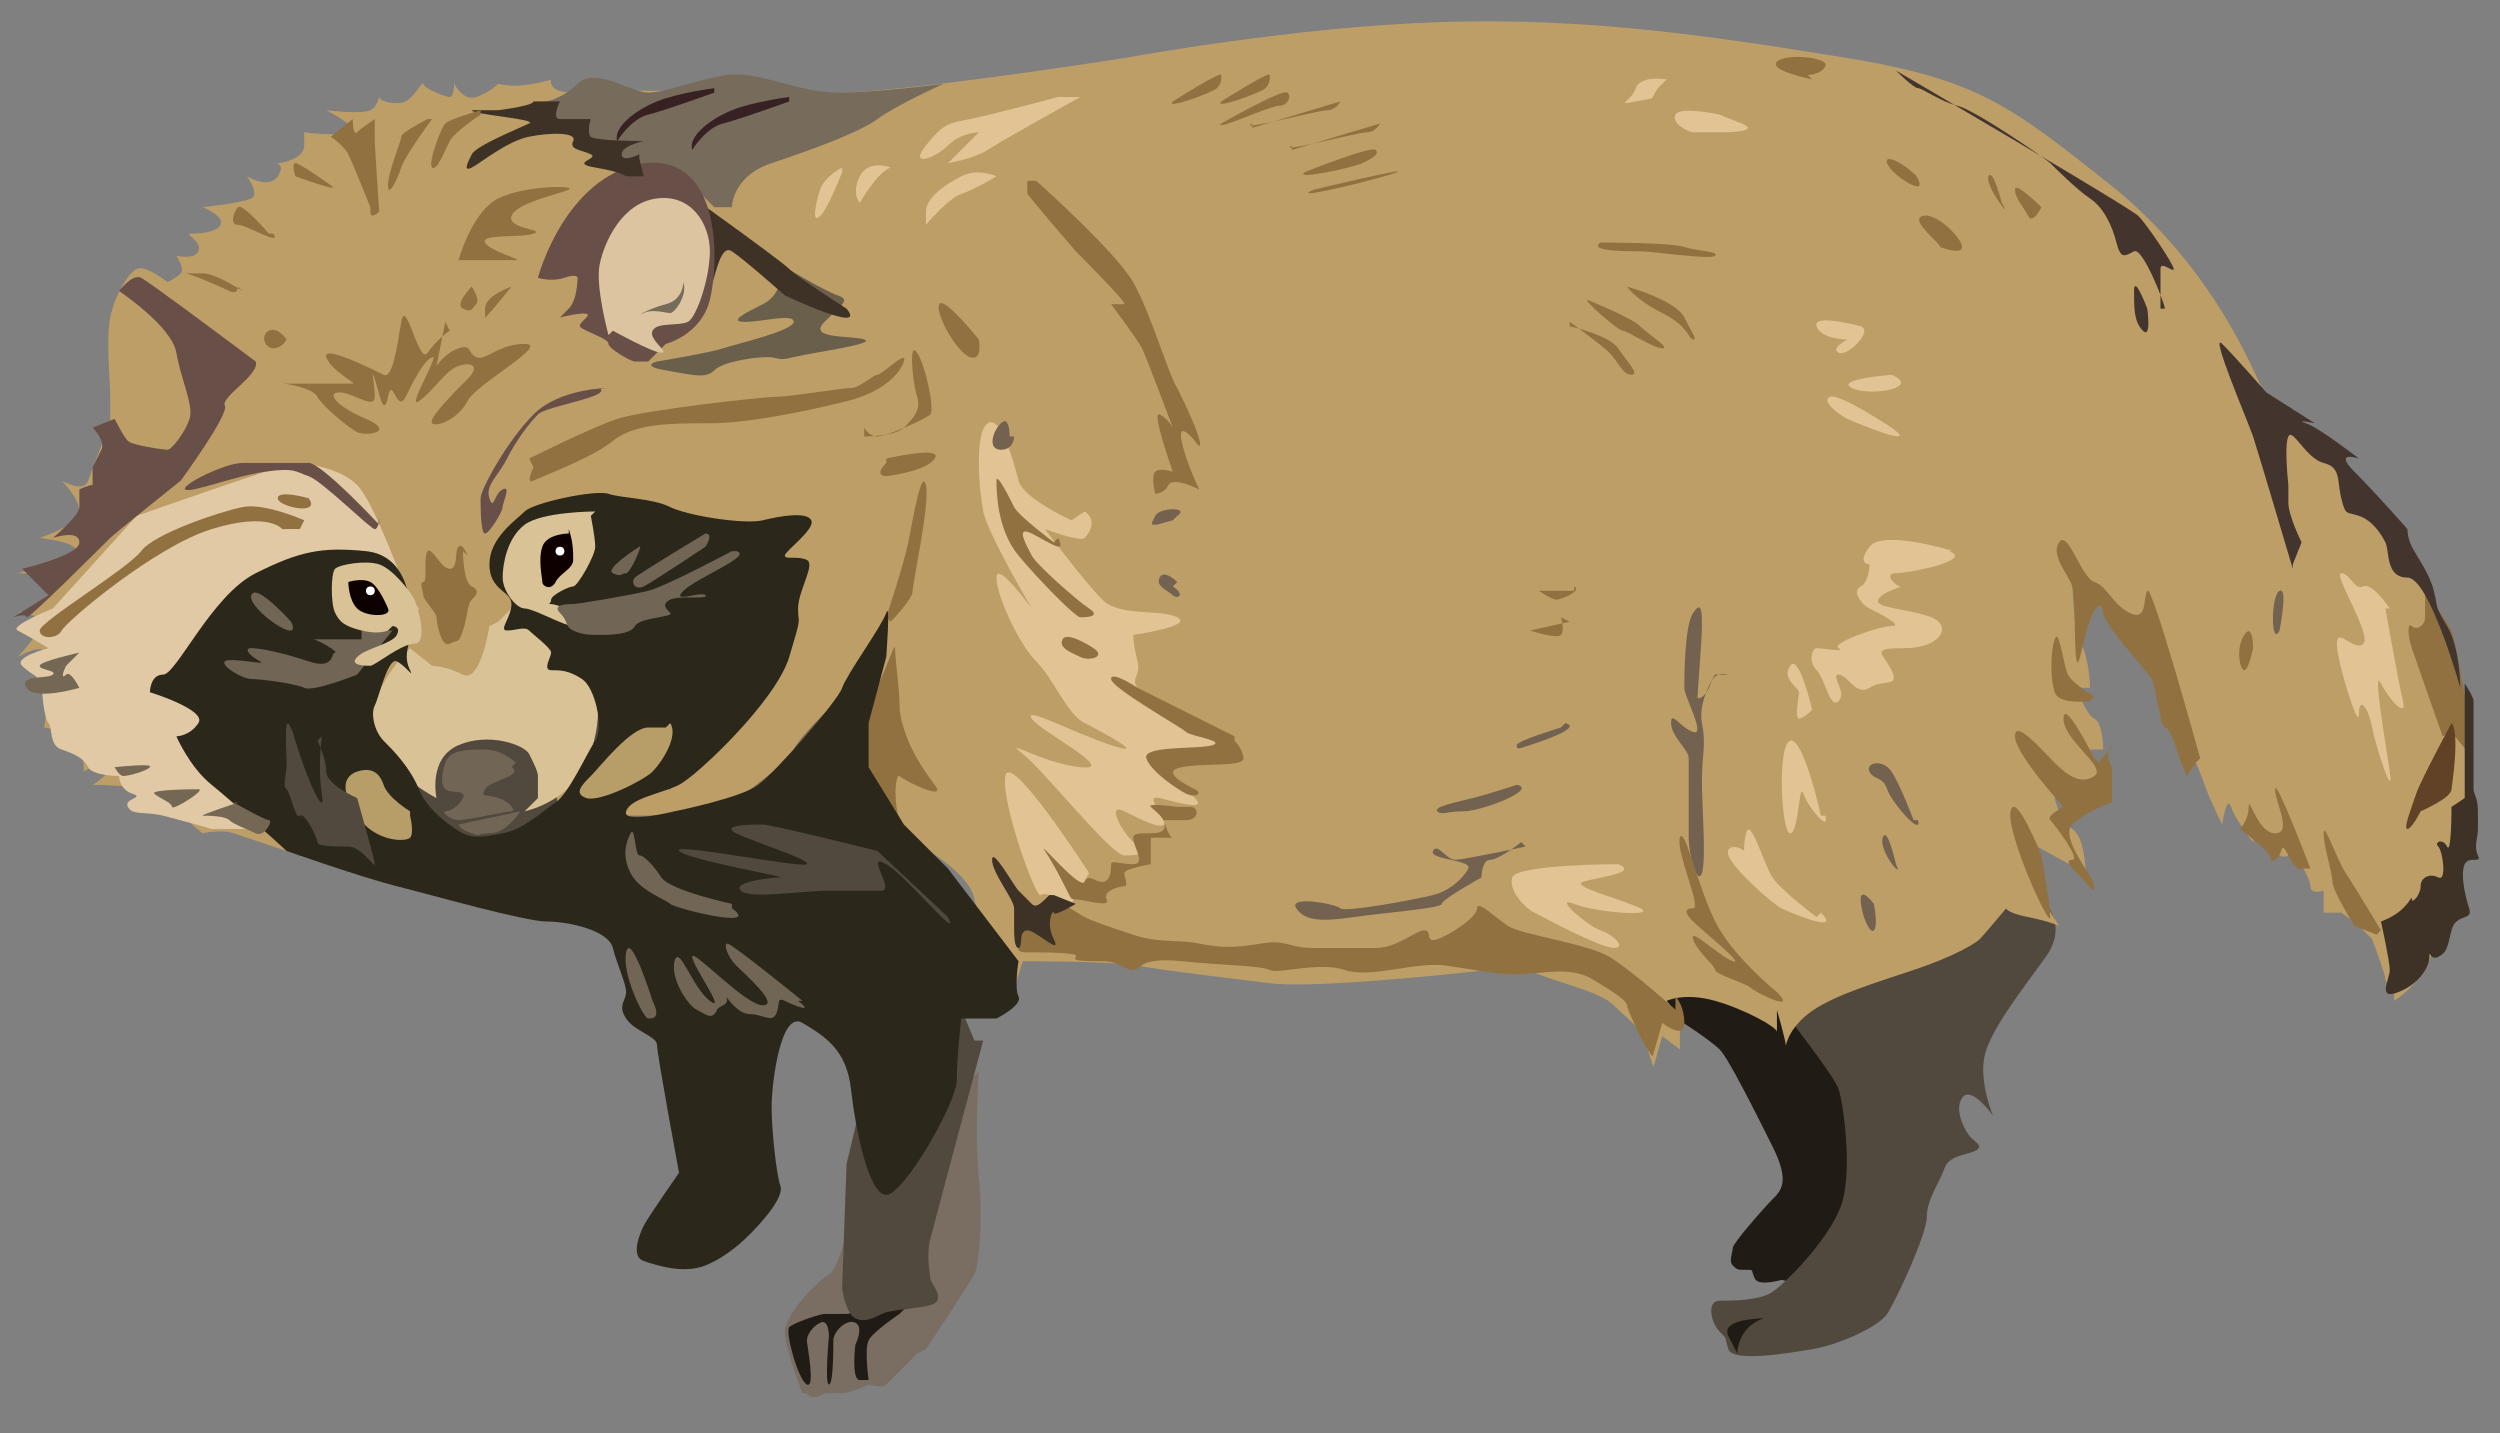 <?xml version="1.0" encoding="UTF-8"?>
<svg id="Livello_1" data-name="Livello 1" xmlns="http://www.w3.org/2000/svg" version="1.1" viewBox="0 0 56.7 32.5">
  <rect x="0" y="0" width="56.7" height="32.5" fill="#808080" stroke="none"/>
  <defs>
    <style>
      .cls-1 {
        fill: #736250;
      }

      .cls-1, .cls-2, .cls-3, .cls-4, .cls-5, .cls-6, .cls-7, .cls-8, .cls-9, .cls-10, .cls-11, .cls-12, .cls-13, .cls-14, .cls-15, .cls-16, .cls-17, .cls-18, .cls-19, .cls-20, .cls-21, .cls-22, .cls-23 {
        stroke-width: 0px;
      }

      .cls-2 {
        fill: #684f48;
      }

      .cls-3 {
        fill: #be9e67;
      }

      .cls-4 {
        fill: #746753;
      }

      .cls-5 {
        fill: #dbc49f;
      }

      .cls-6 {
        fill: #2c271b;
      }

      .cls-7 {
        fill: #614226;
      }

      .cls-8 {
        fill: #211b16;
      }

      .cls-9 {
        fill: #776b5b;
      }

      .cls-10 {
        fill: #b79d67;
      }

      .cls-11 {
        fill: #716655;
      }

      .cls-12 {
        fill: #51493e;
      }

      .cls-13 {
        fill: #e2c9a6;
      }

      .cls-14 {
        fill: #7a6e63;
      }

      .cls-15 {
        fill: #917140;
      }

      .cls-16 {
        fill: #0f0000;
      }

      .cls-17 {
        fill: #372122;
      }

      .cls-18 {
        fill: #e1c394;
      }

      .cls-19 {
        fill: #695f4a;
      }

      .cls-20 {
        fill: #43352e;
      }

      .cls-21 {
        fill: #d8c296;
      }

      .cls-22 {
        fill: #3e3227;
      }

      .cls-23 {
        fill: #fff;
      }
    </style>
  </defs>
  <g>
    <path class="cls-8" d="M40.5,29s-.6.2-.7,0,0-.2-.2-.2-.2,0-.3-.1,0-.3,0-.4.7-.9.9-1.1.4-.4,0-1.2-1-2-1.2-2.2-1.2-.9-1.6-1-1.1-.8-1.1-.8l4,.5,1.3.4,1.1,2.1-.6,3.8-1,.4-.8-.2Z"/>
    <path class="cls-12" d="M36.8,22.1l3.1.6,3-1.2,2.6-1.2.9.2s.5.5,0,1.2-1.3,1.7-1.4,2.3.2,1.3.2,1.3c0,0-.5-.7-.7-.4s.1.8.2.9.3.2.1.3-.6.1-.7.4-.4.7-.4,1.1-.7,1.9-.9,2.2-1.1.7-1.7.8-1.8.3-1.9,0,0-.2-.2-.4-.3-.7,0-.7.9,0,1.2-.2,1.4-1.3,1.6-2.1,0-2.2-.1-2.5-1.2-1.7-1.2-1.7l-3.9-.9Z"/>
    <path class="cls-8" d="M40,29.9s-1,0-.8.4l.2.4s0-.6.6-.8Z"/>
    <path class="cls-13" d="M21,8.6l-.6-.7s-.6.4-1.3.4-2.4,0-2.4,0l-.9.2s-1.6.1-2.2.1-1.2.3-1.6.6-1.3,1.5-1.3,1.8-.2,1.5-.1,1.5.1-.4.4-.3.8-.4.8-.4h3.1c0,0,2.5.5,2.5.5l-.5,2.9-.8,1.5s.5.5,1,.2,2.4-1.6,2.4-1.6l1.4-3.6s0-1.1,0-1.2.4,0,.1-.3-.2-.5-.2-.5v-.9Z"/>
    <path class="cls-4" d="M19.5,15.1s-.3-.4-.4-.2-.5.6-.6.7-.2-.1-.3,0-.2.5-.4.7-1,.1-.8.3-.4,0-.4,0l-2,1.3-1.1.8s1.8,0,1.8,0,2.2-.7,2.3-.8,1.1-1.2,1.2-1.3.9-1.5.9-1.5Z"/>
    <path class="cls-3" d="M55.3,14c0,0-.8-1.8-1.5-2.7s-2.2-2-2.4-2.3-1-2.7-3.4-4.7c-2.4-1.9-3.1-2.5-6.2-3-3.1-.5-5.8-.9-9.1-.8s-7.1.8-7.1.8c0,0-4.4.7-6.4.8s-2.8.1-3.6,0-2,0-2.6,0-.5-.3-.5-.3c0,0,.1,0-.4.1s-.8,0-.8,0-.2.2-.5.3-.5-.3-.5-.3c0,0,0,.3-.1.3s-.6-.2-.6-.3-.2.3-.4.4-.6,0-.6-.1,0,.2-.2.3-1,0-1,0c0,0,.8.4.5.5s-1,0-1,0c0,0,0,0,0,.3s-.5.4-.6.4.2,0,0,.3-.7,0-.7,0c0,0,.3.4.1.5s-1.1.2-1.1.2c0,0,.5.2.4.4s-.6.2-.7.2.3.2.2.4-.5.1-.5.1c0,0,.2.3.1.4s-.3.2-.3.2c0,0-.5-.4-.7-.3s-.5.6-.6,1.1,0,1.5,0,1.8,0,.6,0,.6c0,0-.4,1-.5,1.3s-.6,0-.6,0c0,0,.4.4.4.7s-.9.6-.9.6c0,0,.9.1.8.3s-1.3.5-1.3.5c0,0,1,0,.8.4s-.8.5-.8.5c0,0,.6,0,.5.3s-.5.7-.5.7c0,0,.7-.4.6,0s-.3.7-.3.7c0,0,.2,0,.3.2s0,.7,0,.7c0,0,.7.1.8.3s.1.7.1.7c0,0,.3-.2.5-.1s-.3.4-.3.4c0,0,1.2,0,1.3.2s-.3.3-.3.3c0,0,1,0,1.1.2s.4.4.4.4c0,0,.4-.1.7,0s1.2.4,1.2.4c0,0-.2-.5-.6-.8s-1.5-1-1.7-1.4-.2-.5-.2-.5c0,0,.7,0,.5-.3s-1.1-.7-1.1-.7c0,0,.3-.4.7-.8s.9-2,1.7-2.2,1.2-.3,1.6-.3-.5,2.7-.5,2.7l.7,3.7,2.5.8,4-1s.7,0,1.1,0,1.4-.1,1.5-.3,1.1-.8,1.3-1.2,1.3-1.4,1.3-1.4c0,0-.1,1.4,0,2.1s1,1.6,1.2,2,.4.7.4.7v-1.2c0,0,1.1.6,1.2,1.2s.9,2,.9,2l.2-.6s2.1,0,2.6.1,2.2.3,3,.4,3-.1,4-.2,1.6-.2,2.1,0,1.4.4,1.7.7.6.5.7.8l.2.6.2-.7.4.3v-.6c.1,0-.3-.5-.3-.5,0,0,.4-.2,1.1,0s1.4.6,1.4.7,0-.5,0-.5c0,0,.2.7.2.8s0-.3.5-.7,1.5-.7,2.4-1,1.4-.6,1.5-.7.6-.7.6-.7c0,0,0,.1.5.2s.7.2.7.2c0,0-.4-.6-.5-1s0-.8,0-.8l1.1.6s0-.8-.3-1-.4-.7-.4-.7h.5c.1,0,0-.4,0-.4l.6.2-.3-.9h.3s0-.6-.2-.7-.4-.7-.4-.7h.3s0-.6-.2-1-.2-1.5-.2-1.5c0,0,.7.7.9,1s1.2,1.3,1.4,1.9.6,1.5.7,1.8.4.9.4.9c0,0,.1-.7.2-.4s.5.8.5.8v-.2c.1,0,.4.4.6.5s.3-.1.3-.1c0,0,.4.6.4.8s.3.1.3.1v.5c.1,0,.4,0,.4,0,0,0,.3.2.4.3s.3.3.3.3c0,0,.3.8.3.9s.2.3.2.3v.2s.6-.4.6-.7,0-.5,0-.5l.2.3s.2-.7.2-.9.4-.5.4-.5c0,0,0-.5,0-.8s.4-.6.3-.5,0-.7,0-.9,0-1.3,0-1.3c0,0-.5-2.3-.5-2.4s-.2-.7-.2-.7Z"/>
    <path class="cls-15" d="M23.5,4.1s1.8,1.6,2.2,2.3.8,2.1,1,2.4c.6,1.2.6,1.5.4,1.2,0,0-.4-.5-.3,0s.4,1.1.4,1.1c0,0-.6-.3-.7-.1s-.3.2-.3.2c0,0-.1-.4,0-.5s.4,0,.4,0c0,0-.5-1.4-.3-1.3s.3.3.3.3c0,0-.6-1.6-.7-1.8s-.7-1-.7-1c0,0,.2,0,.3,0s-1.1-1.2-1.1-1.2l-.6-.7-.5-.6v-.3Z"/>
    <path class="cls-18" d="M21,5.1s.5-.6.8-.7.8-.4.8-.4c0,0-.4-.2-.8,0s-.8.5-.8.8v.3Z"/>
    <path class="cls-18" d="M24.5,2.2s-1.8,1-2.1,1.2-.9.3-.9.3l.7-.7s-.4,0-.7.3-.9.5-.5,0,.5-.5,1-.6,2-.5,2-.5h.6Z"/>
    <path class="cls-18" d="M20.2,3.8s-.5-.2-.7.2,0,.6,0,.6c0,0,.4-.7.7-.8Z"/>
    <path class="cls-18" d="M19.1,3.8s-.4.2-.5.5-.2.8,0,.6.5-1,.5-1Z"/>
    <path class="cls-15" d="M22.2,7.7s-.8-1-.9-.8.4,1.1.7,1.2.2-.4.2-.4Z"/>
    <path class="cls-1" d="M26.7,11.7c.3-.2-.4-.2-.5,0s-.1.2,0,.2,0,0,.4-.1Z"/>
    <path class="cls-1" d="M26.7,13.2c0,0-.3-.3-.4-.1s.2.3.3.4.3,0,0-.2Z"/>
    <path class="cls-15" d="M35.7,13.4s-.8,0-.8,0,.3.2.4.2.6-.2.4-.3Z"/>
    <path class="cls-15" d="M35.6,14.1s-.9.2-.9.2,0,0,0,0,.6.2.7.1,0-.4,0-.4Z"/>
    <path class="cls-1" d="M35.4,16.5s-1,.3-1,.4,0,.1.3,0,1.2-.4.8-.5Z"/>
    <path class="cls-1" d="M34.4,17.8s-.6.2-1,.3-.9.2-.8.3.2,0,.6,0,1.7-.5,1.2-.6Z"/>
    <path class="cls-1" d="M34.6,19.2s-1.4.3-1.6.3-.4-.4-.5-.2.9.2.8.4-.4.5-.8.6-2,.4-2.1.3-1.2-.3-1,0,.6.3,1.3.2,2-.2,2-.3.9-.6.9-.6c0,0,0-.4.2-.4s.7-.4.7-.4Z"/>
    <path class="cls-18" d="M36.7,19.6s-2.3,0-2.4.3.3.7.5.8,1.5.8,1.8.8,0-.3-.3-.4-1.1-.8-.6-.6,1.9.3,1.5.1-1.6-.5-1.3-.6,1.3-.2.8-.4Z"/>
    <path class="cls-18" d="M42.9,9.7s-1.2-.8-1.4-.7.2.4.4.5,1.7.7,1,.2Z"/>
    <path class="cls-18" d="M42.9,8.5s-1.3.1-.9.3,1.6,0,.9-.3Z"/>
    <path class="cls-18" d="M42.2,7.4s-1.1-.3-1,0,.7.3.7.3c0,0-.4.2-.2.3s.8-.5.5-.6Z"/>
    <path class="cls-18" d="M41.3,18.5s-.4-1.8-.7-1.7-.2,2.1,0,2.1.2-1.2.3-.9.6.9.5.5Z"/>
    <path class="cls-18" d="M41.2,20.8s-.8-.6-1-.9-.5-1.4-.6-1,0,.7,0,.5-.5-.3-.4,0,1,1.1,1.2,1.2,1.4.6.9.1Z"/>
    <path class="cls-18" d="M44.3,12.5c0,0-1.6-.5-1.9-.1s0,.4,0,.4,0,.4-.2.5,0,.4.2.5.8.4.5.4-1.4.4-1.2.5-.4,0-.5,0-.2.3,0,.5.3.9.5.7-.2-.6,0-.6.4.5.7.3.7,0,.5-.4-.5-.5.3-.5,1.1-.5.6-.7-1.3-.2-1.2-.4.6-.3.5-.3-.4-.3-.1-.3,1.8-.3,1.2-.5Z"/>
    <path class="cls-18" d="M41.1,16.1s-.3-1.3-.5-1,.2.5.2.6-.1.6,0,.6.3-.2.3-.2Z"/>
    <path class="cls-1" d="M43.4,18.6s-.3-.8-.5-1.1-.6-.2-.5,0,.3.1.4.4.8,1.1.7.7Z"/>
    <path class="cls-1" d="M43,19.6s-.2-.9-.3-.6.5,1,.3.6Z"/>
    <path class="cls-1" d="M42.5,20.5s-.3-.4-.3-.1.2.8.3.7,0-.6,0-.6Z"/>
    <path class="cls-1" d="M39.2,15.3s-.3-.1-.4.2-.3.4-.3.3.1-1.3.1-1.6,0-.6-.2-.3-.2,1.5-.2,1.7.5,1.1.2,1-.5-.5-.5-.2.4.6.4.8,0,1.4,0,1.8.2,1.1.3.8,0-1.5,0-2.1.1-.8,0-1.3.3-1.1.3-1.1Z"/>
    <path class="cls-15" d="M40.3,22.5s-1-.8-1.4-1.6-.7-2.2-.8-1.9.5,1.6.3,1.6-.2.1,0,.3,1.2,1,.9.9-1-.8-.9-.5.5.6.5.7.7.3.8.4,1.1.6.6.1Z"/>
    <path class="cls-1" d="M51.7,14.3s.2-1,0-.9-.2,1.3,0,.9Z"/>
    <path class="cls-15" d="M51.1,14.7s0-.6-.2-.3-.1.8,0,.8.2-.5.2-.5Z"/>
    <path class="cls-15" d="M55.4,16.7s-.6-1.7-.7-2-.1-.6,0-.5.3,0,.3-.2,0-.6,0-.6c0,0,.5.7.6.9s.4,2.1.4,2.1v.7c0,0-.4-.5-.4-.5Z"/>
    <path class="cls-20" d="M52,12.9s-.8-2.7-.9-3-1-2.4-.7-2.1,1,1.1,1,1.1l1.1.7s-.5-.1-.2,0,1.2.8,1.2.8c0,0-.6-.2-.1.3s1.2,1.3,1.2,1.3c0,0,0,.2.1.4s.4.6.5,1,0,.3.3.8.3,1.4.3,1.4c0,0-.7-2.5-1.2-2.5s-.4-.6-.5-.8-.3-.5-.6-.6-.3,0-.4-.4,0-.7-.4-.8-.7-.8-.8-.6,0,1.1,0,1.1c0,0,0,.1,0,.4s.3.9.3.9l-.2.5Z"/>
    <path class="cls-20" d="M48.7,7s-.3-.8-.3-.4,0,.7.2.9.1-.5.1-.5Z"/>
    <path class="cls-20" d="M49.1,7c0-.1-.5-1.4-.7-1.3s-.3.2-.4-.2-.3-.8-.6-1-.8-.7-.9-.8-1.7-1.2-2.1-1.3-.8-.4-.9-.4-.5-.4-.5-.4c0,0,5.3,3.1,5.5,3.3s.8,1.1.8,1.2-.3-.2-.3,0,0,.9,0,.9Z"/>
    <path class="cls-15" d="M46.3,4.7s-.6-.6-.6-.4.2.4.3.6.3-.2.3-.2Z"/>
    <path class="cls-15" d="M45.4,4.6s-.2-.8-.3-.6.6,1.1.3.6Z"/>
    <path class="cls-15" d="M43.5,4.1c0-.2-.8-.7-.7-.4s1.1.9.6.2"/>
    <path class="cls-15" d="M44,5.6c0-.1-.7-.6-.4-.7s.9.5.9.7-.5,0-.5,0Z"/>
    <path class="cls-15" d="M41.1,1.8s-1-.2-.8-.4,1.2-.1,1.1.1-.4.2-.4.2Z"/>
    <path class="cls-18" d="M39,2.6s-.9-.2-1,0,.3.4.4.4,1,0,.8,0,.8,0,.3-.2l-.5-.2Z"/>
    <path class="cls-18" d="M37.8,1.8s-.6-.1-.7.2-.5.4,0,.3.3,0,.5-.3l.2-.2Z"/>
    <path class="cls-15" d="M49.9,17.2s-1.1-4-1.2-3.8,0,.7-.4.5-.5-.6-.8-.7-.6-1.2-.8-.9.2.7.3,1,0,2.4.2,1.5.4-1.3.5-.9,1,1.3,1.1,1.5.2,1.1.3,1.1.2.3.3.6.2.5.2.5l.2-.3Z"/>
    <path class="cls-15" d="M47.5,15.8s-.5-.3-.6-.5-.2-1.1-.3-.8-.1.9,0,1.2.8.2.8.2Z"/>
    <path class="cls-15" d="M47.5,17.2s-.7-1.4-.7-.9,1,1.1.7,1.3-.6,0-.9-.3-.9-1-.9-.6,1.1,1.6,1.1,1.6c0,0-.4.2-.3.3s.7.9.5.9,0,.2.2.4.3.4.3.2-.8-1.1-.5-1.4.9-.5.9-.5v-.8s-.2-.3,0-.5-.3.4-.3.4Z"/>
    <path class="cls-15" d="M46.3,19.4s-.6-1.5-.7-1,.9,2.7.9,2.4-.2-1.4-.2-1.4Z"/>
    <path class="cls-15" d="M38,22.9s-1-.9-1.5-1.2-2-.5-2.3-.7-.7-.6-.7-.4-.6.6-.9.7-.1-.2-.3-.2-.6.4-1.1.4-.8,0-1.4,0-.6-.2-1.2-.1-.9.1-1.4,0-.9,0-1.5-.2-.9-.3-1.1-.4-.7-.5-.8-.3-.6.3-.6.6-.3.5.1.5,1.2,0,1.1.1.2.1.6.1.5.2.7.2.1-.3,1.1-.2,1.8.1,2,.2,1.1-.2,1.7,0,1.6-.2,2.3-.1,1.1.2,1.6.2,1.2-.2,1.7.1.8.5.8.6.6,1.4.6,1.1l.2-.7s.5.4.5,0-.2-.6-.2-.6Z"/>
    <path class="cls-15" d="M54,21.1s-.6-1-.8-1.3-.5-1.2-.5-.9.2.9.2,1.1.5,1,.5,1l.5.2Z"/>
    <path class="cls-15" d="M52.4,19.7s-.8-2.1-.8-1.8.4,1,0,1-.6-.9-.6-.6-.2.5-.2.5c0,0,.4.3.6.5s0,.3.2.2.1-.5.3-.1.3.3.3.3Z"/>
    <path class="cls-7" d="M55.6,16.4s-.7,1.3-.8,1.6-.3.8-.2.8.3-.4.3-.4.7-.3.7-.5c.2-1.4,0-1.5,0-1.5Z"/>
    <path class="cls-22" d="M55.6,18.3s0,1.1-.1.9-.3-.1-.2,0,.2.8,0,.7-.4,0-.4.2-.2.4-.2.3,0,0-.2.2-.5.3-.5.3c0,0,.2.9.2,1.1s-.3.7.2.5.7-.6.7-.8,0,.1.2,0,.2-.2.3-.6.5-.2.4-.5-.2-.8-.1-1,.4,0,.3-.2,0-.4,0-.6,0-.1,0-.4-.1-.4-.1-.5,0-.6,0-1,0-.9,0-1-.2-.4-.2-.4v2.6Z"/>
    <path class="cls-18" d="M54.2,13.8s-.4-.6-.6-.5-.3-.3-.5-.3.7,1.4.5,1.6-.6-.4-.6,0,.5,2,.5,1.6.2-.2.3.3.5,1.7.4,1-.4-2.4-.2-2,.6.8.5.4-.4-2.1-.4-2.1Z"/>
    <path class="cls-9" d="M16.6,4.7s0-.7.9-1,2-.7,2.4-1,1.5-.8,1.5-.8c0,0-1.5.2-2.4.2s-1.8-.5-2.5-.4-1.4.4-1.8.4-1.2-.6-1.6-.2-.8.4-1,.5h-.1s1.1.5,1.4.7,1.2.8,1.2.8c0,0,.7-.1,1,.2s.6.6.6.6h.4Z"/>
    <path class="cls-17" d="M17.9,2.3s-1.1.4-1.5.5-.7.6-.7.6c-.1-.3.4-.7.9-.9s1.3-.3,1.3-.3Z"/>
    <path class="cls-17" d="M16.2,2.1s-1.1.4-1.5.5-.7.6-.7.6c-.1-.3.4-.7.9-.9s1.3-.3,1.3-.3Z"/>
    <path class="cls-18" d="M24.3,11.8s-1.1-.5-1.2-.9-.4-1.5-.7-1.3-.2,1.5-.1,2,1.1,2.2,1.1,2.2c0,0-.8-1.1-.8-.7s.5,1.5.9,1.9.7,1.2,1.1,1.4,1.5.8.6.5-2-.9-1.8-.6,2,1.2,1.1,1.1-1.8-.7-1.3-.3,2,2.3,2.3,2.3.5,0,.2-.3-.6-.9-.2-.7.8.4.9.3-.5-.7-.1-.6,1.1.3.8,0-1.4-.9-.6-1,1.6-.2,1.3-.3-1.3-.6-1.8-1-.1-.4-.2-.8-.1-.6-.1-.6c0,0,1.4-.2,1-.4s-1.3,0-1.7-.4-1.3-1.6-1.3-1.6c0,0,.8.3.9.2s.3-.4,0-.6Z"/>
    <path class="cls-1" d="M22.9,9.9s0-.5-.2-.3-.3.6,0,.6.3-.3.3-.3Z"/>
    <path class="cls-15" d="M23.9,12.3s-.8-.6-.9-.8-.4-.8-.4-.6,0,1.1.5,1.7,1.3,1.4,1.4,1.4.5,0,.2-.2-1.2-1-1.3-1.2-.4-.7,0-.5.8.5.6.1Z"/>
    <path class="cls-15" d="M24.8,14.7s-.6-.4-.7-.2.2.3.4.4.6,0,.3-.2Z"/>
    <path class="cls-15" d="M28,16.7l-2.2-1.1s-.6-.4-.6-.2,1.6,1.1,1.7,1.2.9.2.6.3-1.6,0-1.5.3.7.7.9.8.4,0,.2-.1-.8-.4-.3-.5,1.4,0,1.4-.2-.2-.4-.2-.4Z"/>
    <path class="cls-18" d="M24.7,19.8s-1.8-2.8-1.9-2.2.7,2.8.8,2.7.7.2.7.2l.4-.7Z"/>
    <path class="cls-15" d="M26.7,18.3s-.7-.1-.6,0,.4.3.3.5-.7,0-.7.2.3.6,0,.6-.5-.1-.5,0,0,.4-.2.4-.3-.2-.4,0-1.1-1-.9-.7.4.7.5.9.1.2.2.2c.2,0,.8.2.7,0s.3-.3.4-.3,0-.2,0-.3.6-.2.6-.2v-.6c0,0,.6,0,.5,0s-.2-.4-.2-.4c0,0,.2,0,.5,0s.3-.3.1-.3-.3,0-.3,0Z"/>
    <path class="cls-22" d="M23.8,20.3c-.2.2-.3.3-.4.2s-.2-.2-.3-.3-.6-1-.6-.7.5.9.5,1.1,0,.2,0,.4,0,.5.1.5,0-.4.2-.4.8.6.6.2,0-.7,0-.6.5-.2.5-.2l-.5-.2Z"/>
    <path class="cls-15" d="M21.2,17.8s-.4-.5-.6-1-.2-.7-.2-.9-.1-1-.1-1.2-.3.8-.5,1-.5.3-.5.8.3,1.5.4,1.7,1,1.4,1.1,1.3.2,0-.2-.5-.3-1.5-.2-1.4,1.1.6.8.2Z"/>
    <path class="cls-15" d="M20.1,14s.4-1.2.5-1.7.3-1.7.4-1.3-.3,2.2-.3,2.4-.5.7-.5.7Z"/>
    <path class="cls-15" d="M19.6,9.9s.7,0,.9-.2.4-.4.3-.7-.2-1.3,0-1,.4,1.3.3,1.4-1,.5-1.2.5-.3-.2-.3-.2Z"/>
    <path class="cls-15" d="M20.1,10.4s1.3-.3,1.1,0-1.1.4-1.1.4c0,0-.3,0,0-.3Z"/>
    <path class="cls-19" d="M17.7,6.3s0,.4-.4.6-.8.4-.4.4,1.1-.2,1.1,0-1.3.5-1.6.6-1.5.3-1.5.3c0,0-.4.1.2.2s.9.2,1.1,0,.9-.3,1.2-.3.2.1.6,0,1.9-.3,1.6-.4-1.3,0-.9-.4.6-.5.3-.6-1.3-.7-1.3-.7Z"/>
    <path class="cls-22" d="M19.2,7s-1.1-.7-1.3-.9-2.3-1.7-2.3-1.7l.5,1.3v.8c.1,0,.2-1,.5-.8s1.2,1,1.2,1c0,0,1.9.9,1.4.3Z"/>
    <path class="cls-2" d="M15.1,7.8s.8-.2,1-1,.3-3.3-1.5-3.1c-1.8.3-2.4,2.6-2.4,2.6,0,0,.3.1.6,0s.3,0,.3,0c0,0,0,.5-.2.7s-.2.2-.2.2.8-.2.6,0-.2.2,0,.3.5.2.5.3.5.4.6.4.3,0,.3,0,.5-.5.5-.5Z"/>
    <path class="cls-5" d="M13.8,7.6s-.3-1.1-.2-1.6.5-1.4,1.3-1.5,1.2.6,1.2,1.2-.3,1.5-.5,1.6-.7,0-.8.2.4.5.2.5-1.1-.5-1.1-.5Z"/>
    <path class="cls-9" d="M15.5,6.4s0,.4-.4.5-.7.3-.5.2.5,0,.6,0,.4-.4.3-.7Z"/>
    <path class="cls-22" d="M14.5,3.5s-.4.2-.4,0,.5-.3.5-.3c0,0-1.1,0-1.2-.1s0-.4,0-.4c0,0-.5,0-.7,0s0-.4,0-.4h-.6c0,.1-.8.2-.8.2h-.6c0,.1,1.5.2,1.3.3s-1.2.5-1.3.7-.2.4,0,.3.8-.6,1.3-.7,1.1-.1,1,.1.2.2.4.3-.5.2.1.3.7.2.7.2h.4c0,0-.1-.4-.1-.4Z"/>
    <path class="cls-15" d="M10.4,5.9s.3-1.1.9-1.4,1.8-.3,1.6-.2-1.2.3-1.3.6.8.3.5.4-1.2,0-1.1.2.9.4.7.4-1.2,0-1.2,0Z"/>
    <path class="cls-15" d="M8.4,4.7s-.4-1-.5-1.2-.4-.4-.4-.4l.5-.4s0,.4.1.3.4-.3.4-.3c0,0,0,.4,0,.5s.1,1.6.1,1.6c0,0-.2.2-.2,0Z"/>
    <path class="cls-15" d="M7.5,4.2s-.7-.5-.8-.5,0,.3,0,.3c0,0,1.1.4.8.2Z"/>
    <path class="cls-15" d="M6.1,5.3c0,0-.6-.7-.7-.6s-.2.4,0,.4,1,.5.8.2Z"/>
    <path class="cls-15" d="M10.9,2.6s-.6.4-.7.6-.3.7-.4.6.2-.9.3-1,.8-.3.8-.3Z"/>
    <path class="cls-15" d="M9.8,2.7c0,0-.6.8-.7,1.1s-.3.7-.3.4.3-1,.3-1.1.6-.4.6-.4Z"/>
    <path class="cls-15" d="M6.5,7.7s-.2-.3-.4-.2-.1.4.1.4.3-.2.3-.2Z"/>
    <path class="cls-15" d="M5.5,6.6s-.6-.4-.9-.4-.5,0-.4,0,.8.3,1,.4.2-.1.2-.1Z"/>
    <path class="cls-15" d="M11.6,6.5s-.6.2-.6.5,0,.2.1.1.5-.6.5-.6Z"/>
    <path class="cls-15" d="M10.7,6.5s-.4.4-.2.5.2,0,.3-.1-.1-.4-.1-.4Z"/>
    <path class="cls-15" d="M10.2,7.5s-.3.2-.5.5-.5-1.3-.6-.7-.2,1.3-.4,1.2-1.4-.7-1.3-.4.7.6.6.6-1.7,0-1.6,0,.7.1.8.3.7.7.9.8.9,0,.2-.3-.9-.6-.6-.6.8.4.8.1-.1-.7,0-.4.2.9.3.4.2.4.4,0,.4-.8.6-.9-.6,1.2-.3,1,.6-.7.9-.8.5,0,.2.3-.9.9-.8,1,.6-.1.8-.5,1.9-1.3,1.3-1.3-.9.4-1.1.3-.1-.3-.4-.2-.5.4-.5.4l.2-1Z"/>
    <path class="cls-13" d="M9.3,13.6c-.1-.2-.8-2.2-1.2-2.6s-1.2-.5-1.4-.5-3.6,1.2-3.6,1.2l-1.9,2.1s-1,.4-.8.5.7.4.7.4-.8.2-.6.4.6.4.5.4,0,.8.1.9,0,.5.3.6.5.2.6.4.7.2.7.2c0,0,0,.3.3.4s-.2.1-.1.3.4.1.8.2,1.1.3,1.1.3h1.2c0,0,.2-1.4.2-1.4l3.3-3.6Z"/>
    <path class="cls-2" d="M5.8,8.2s-2.4-1.8-2.6-1.9-.5.3-.5.3c0,0,1.2.8,1.3,1.4s.4,1.2.3,1.5-.4.7-.5.7-.8-.1-.9-.2-.3-.5-.3-.5l-.5.2s.3.3.2.5-.2.4-.2.4v.4c-.1,0-.3.1-.3.1,0,0,0,.2,0,.4s-.6.7-.6.7c0,0,.6-.2.6.1s-1.3.6-1.3.6l.6.6-.8.5s.3-.1.3,0,1.8-1.7,1.9-1.8,1.6-1.3,1.6-1.3c0,0,1.1-1.5,1-1.7s.8-.7.7-1Z"/>
    <path class="cls-12" d="M16.5,16.1s-1.1,0-1.4-.3-.5-.4-.7-.2-.2.5-.4.3-.4-.6-.4-.7-.5-1.2-.5-1.2l-1.4-.2.3,1.7.6,1.7.6.7h2s1.2-1.8,1.2-1.8Z"/>
    <path class="cls-12" d="M12,16.8s-1.7-.2-1.7-.2l-.8.6-.7.4,1.1,1.7h1.8s1-.8,1-.8l-.2-1.1-.4-.5Z"/>
    <path class="cls-21" d="M11.1,14.2s-.2,1.3-.6,1.1-.7-.2-.7-.2l-.5-.4s-.5.5-.7,1-.5.6,0,1.3,1.3,1.1,1.3,1.1c0,0-.2-.9.5-1.2s1.5,0,1.6.2.2.4.2.5,0,.5,0,.5l-.3.3s1-.2,1.4-1.1.3-1.8,0-2-.6-1.1-.6-1.1l-.9-.6-.5.5Z"/>
    <path class="cls-14" d="M20.8,30.7s-.6.6-.7.7-.4,0-.4,0c0,0-.4.2-.6.2s-.4,0-.4,0c0,0-.3.2-.4,0h-.1c0,0-.4-1-.4-1.4s.8-1.2,1-1.3.5-1.2.5-1.4.2-1.1.2-1.1l1.9-1.3.8-.8s-.1,1.4,0,2.4,0,2-.1,2.2-1.1,1.7-1.1,1.7Z"/>
    <path class="cls-8" d="M20.4,29.8s-.6.4-.7.6,0,.9,0,.9c0,0,0,0-.2,0s-.1-.8-.1-.8c0,0,.2-.4,0-.5s-.5.2-.5.4,0,1-.1,1,0-1.1,0-1.1c0,0,0-.4-.2-.3s-.3.3-.3.4.2,1.1,0,1-.5-1.2-.4-1.3.7-.3.8-.3.4,0,.5,0,.3-.1.3-.1l.6-.4.5.3Z"/>
    <path class="cls-12" d="M22.3,23.6s-1.1,4.1-1.2,4.5,0,.8,0,.9.4.5,0,.6-.9.1-1.1.2-.4.2-.6.1-.3-.6-.3-.7.1-2.8.1-2.8l.5-2.1.7-1.9h1.2c0,0,.5,1.2.5,1.2Z"/>
    <path class="cls-6" d="M9.3,13.8s0-1.2-1-1.3-1.5,0-2.5.5c-1,.5-1.8,2.3-2.1,2.3s-.3.4-.3.4c0,0,1.3.4,1.1.7s-.5.3-.5.3c0,0,.3.7.8,1.1s1.7,1.5,1.7,1.5c0,0,1.7.6,2.5.8s2.9.8,3.4.8,1.4.2,1.5.6.3.8.3,1-.2.3,0,.6.7.4.7.6.5,2.9.5,2.9c0,0-.7,1-.8,1.2s-.3.7,0,.8.9.3,1.4.1.9-.6,1-.7.8-.8.7-1.1-.2-1.3-.2-1.8.2-2.2.7-1.9,1,.6,1.1,1.5.4,2.4.8,2.4,1.6-2.1,1.6-2.6.1-1.4.1-1.4c0,0,.2,0,.3,0s.5,0,.5,0c0,0,.6-.3.5-.5s0-.8,0-.8l-1.6-2.1-1-1-.8-1.3v-1s.4-1.5.4-1.5c0,0,.1-1.3,0-1s-.9,1.4-1,1.7-1.5,1.9-1.9,2.2-1.9.6-1.9.6c0,0-1.2.3-1.1,0s.8-.4,1.2-.6,2.2-1.9,2.5-2.9.2-.7.2-1.1.4-1,.2-1.1-.5,0-.5-.1.7-.6.6-.8-.7-.1-1.1,0-1.7-.1-2.1-.3-1.1-.2-1.4-.3-1.7.2-1.9.4-.8.6-.8,1.2.5.6.5.9-.3.6-.1.6.4-.1.5,0,.5.4.5.5-.2.4,0,.4.4,0,.7.2.5,1.1.3,1.4-.6,1.2-.9,1.4-.7.6-1.2.7-.7.1-.9,0-.8-.5-1-1-.6-.9-.8-1.1-.3-.6-.2-.8.3-1.1.5-1,.4.4.3.2-.1-.4,0-.7,0-.8,0-.8Z"/>
    <path class="cls-10" d="M9.3,18.4s-.5-.3-.6-.6-.3-.4-.6-.3-.4.4,0,1,1.1.6,1.2.5,0-.5,0-.5Z"/>
    <path class="cls-10" d="M15.1,16.5s0,0-.4,0-1.1.9-1.3,1.1-.4.4-.1.5,1.3-.4,1.5-.6.6-.8.4-1.1Z"/>
    <path class="cls-21" d="M13.5,11.6s-1.2,0-1.6.3-.5.9-.5,1.2.3.7.5.7.9.4,1.1.4.4-.1.3-.2-.7-.3-.8-.3,0,0,0-.1.4-.3.5-.3.5-.7.5-.9-.1-.7-.1-.7Z"/>
    <path class="cls-16" d="M12.9,12.1s-.5,0-.6.3,0,.7,0,.8.2.2.3,0,.4-.3.4-.5,0-.4-.1-.7Z"/>
    <circle class="cls-23" cx="12.7" cy="12.5" r=".1"/>
    <path class="cls-11" d="M8.2,14.5s-1.2,0-1.1,0,.6.3.5.3,0,.4-.6.2-1.1-.3-1.3-.3,0,.2.2.3-.7-.1-.8,0,.4.4.6.4,1,.1,1.2.2,1.2-.3,1.2-.3l.8-1h-.7Z"/>
    <path class="cls-21" d="M8.8,14.3s-.2.1-.6,0-.5-.2-.6-.4-.1-.9,0-1,.7-.2,1-.1.7.6.8.8.3,1,0,1-.9.5-1,.5-.5,0-.3-.2.8-.3.9-.5-.1-.2-.1-.2Z"/>
    <path class="cls-16" d="M8.8,13.8s-.2-.5-.4-.6-.5,0-.5,0,0,.4.2.6.8.2.7,0Z"/>
    <circle class="cls-23" cx="8.4" cy="13.4" r=".1"/>
    <path class="cls-15" d="M10.6,12.6s-.1-.3-.2-.2,0,.5-.2.5-.4-.5-.5-.4,0,.7-.1.7,0,.2,0,.3.3.4.3.5.1.7.3.6.2,0,.3-.3.1-.6.2-.7.2-.2,0-.3-.2-.8-.2-.8Z"/>
    <path class="cls-2" d="M13.8,8.8s-1.1,0-1.7.6-1.2,1.7-1.2,1.9,0,.8.1.8.4-.5.4-.6.2-.5,0-.4-.2.5-.3.2.2-.5.4-.9.5-.8.7-1,1.7-.4,1.4-.6Z"/>
    <path class="cls-15" d="M12,10.4s1.4-.7,2-.9,3.3-.5,3.6-.5,1.5-.2,1.7-.2.5-.3.6-.3.7-.6.6-.3-.5.7-1.3.9-2.2.5-3.1.5-1.7,0-2.2.4-1.6.8-1.8.9,0-.3,0-.3Z"/>
    <path class="cls-2" d="M8.6,11.9s-1.3-1.4-1.6-1.4-1.1,0-1.5,0-1.4.5-1.3.6,1.1-.3,1.8-.4.7,0,1,.1,1.4,1.2,1.5,1.2.1-.3.1-.3Z"/>
    <path class="cls-15" d="M6.9,11.8s-.9-.4-1.4-.3-2,.6-2.3,1-2.3,1.6-2.3,1.8.4.2.5,0,2.1-1.9,3.4-2.3,1.6,0,1.6,0c0,0,.8,0,.4,0Z"/>
    <path class="cls-4" d="M1.8,14.8s-.9.2-.9.3.4.1.3.2-.8,0-.6.3,1.2,0,1.2,0-.2-.4-.3-.3-.1,0,0-.2l.2-.2Z"/>
    <path class="cls-4" d="M2.6,17.4s.9-.1.8,0-.5.2-.6.2-.2-.2-.2-.2Z"/>
    <path class="cls-4" d="M4.5,17.9c0,0-1.1,0-1,.1s.4.2.4.3.8-.4.6-.4Z"/>
    <path class="cls-4" d="M5.4,18.2s-.9.3-.8.3.5,0,.6.1.4.2.6.3.4-.3.3-.3-.8-.4-.8-.4Z"/>
    <path class="cls-11" d="M11.7,17.3s-.3-.3-.7-.3-.8,0-.9.3-.1.5,0,.6.5,0,.4.2-.3.3-.4.3.1.2.3.2,1.1-.2,1.2-.2,0-.2-.3-.3-.4,0-.3-.2.9-.3.6-.5Z"/>
    <path class="cls-11" d="M11.8,18.4l-1.4.3s0,.1.3.2,0,0,.4,0,.7-.5.7-.5Z"/>
    <path class="cls-11" d="M16.6,20.5s-1.4-.3-1.6-.6-.4-.5-.5-.5-.1-.7-.2-.5-.2.5,0,.9.8.6.9.7,2.1.6,1.4.1Z"/>
    <path class="cls-11" d="M18.2,22.7s-1.6-1.3-1.7-1.3,0,.3.2.5,1,.9.6.9-1.6-1.3-1.6-1.1.8,1.3.4,1-.7-1.3-.8-.9.3,1,.5,1.1.3.2.4.1,0-.1.2-.2,0-.3,0-.3c0,0,.3.5.6.5s.5.2.6,0,0-.4.2-.3.7.3.3,0Z"/>
    <path class="cls-11" d="M14.8,22.7s-.5-1.6-.6-1.1.4,1.5.5,1.5.3,0,.1-.4Z"/>
    <path class="cls-12" d="M19.9,19.3s-2.4-.6-2.6-.6-1,0-.6.2,1.7.6,1.6.7-3.1-.5-2.9-.3,2.5.6,2.3.6-1.1.1-.9.3,1.4,0,2,0,.9,0,1.2,0-.4-.9.1-.6,1.7,1.8,1.4,1.2"/>
    <path class="cls-11" d="M6.6,14.1s-.8-.9-.9-.6,1.2,1.2.9.6Z"/>
    <path class="cls-11" d="M14.5,12.4s-.8.5-.6.6.2,0,.3,0,.4-.7.3-.6Z"/>
    <path class="cls-11" d="M16,12.1s-1.5.9-1.6,1,0,.3.2.2,1.4-.9,1.4-.9c0,0,.2-.3,0-.3Z"/>
    <path class="cls-11" d="M16.6,12.5s-1.5.8-1.9.9-1.6.3-1.7.3-.5,0-.3.2.1.3.3.4.4.1.6.1.7,0,.8-.2.9-.2.8-.3-.2-.2,0-.3.9,0,.8-.1-.8.2-.5-.1,1.6-.8,1.2-.9"/>
    <path class="cls-12" d="M7.2,16.8s.2.4.2.7.7.6.7.6c0,0,.4,1.4.4,1.5s-.3-.4-.6-.4-.7,0-.7-.1-.3-.7-.4-.6-.2-.5-.3-.6,0-.3,0-.6-.1-1.5.2-.5.7,1.8.6,1.2,0-1.3,0-1.3Z"/>
    <path class="cls-15" d="M7,11.3s-.7-.2-.7,0,1,.4.7,0Z"/>
  </g>
  <g>
    <path class="cls-15" d="M29.3,3.4s2-.6,2-.6-.1.2-.3.2-2.1.5-1.7.3Z"/>
    <path class="cls-15" d="M28.4,2.9s2-.6,2-.6-.1.2-.3.2-2.1.5-1.7.3Z"/>
    <path class="cls-15" d="M29.6,3.9s1.5-.6,1.6-.5-.1.2-.3.3-1.6.4-1.3.2Z"/>
    <path class="cls-15" d="M27.7,2.8s1.4-.8,1.5-.7,0,.3-.2.3-1.5.6-1.3.4Z"/>
    <path class="cls-15" d="M26.6,2.3s1.1-.7,1.1-.6,0,.2-.1.3-1.2.5-1,.3Z"/>
    <path class="cls-15" d="M27.7,2.3s1.1-.7,1.1-.6,0,.2-.1.3-1.2.5-1,.3Z"/>
    <path class="cls-15" d="M29.8,4.3s2.1-.5,1.9-.4-2.6.7-1.9.4Z"/>
  </g>
  <g>
    <path class="cls-15" d="M36.3,5.5s1.6,0,1.9.1.8.1.7.2-1.4-.1-1.7-.1-1.2,0-.9-.2Z"/>
    <path class="cls-15" d="M36.9,6.5s1.1.3,1.3.7.3.5.2.5-.1-.3-.7-.6-.8-.6-.8-.6Z"/>
    <path class="cls-15" d="M36,6.8s1,.4,1.2.6.7.5.5.5-.8-.4-.9-.4-.9-.7-.8-.7Z"/>
    <path class="cls-15" d="M35.6,7.4s.9.2,1.1.5.5.6.3.6-.3-.3-.5-.5-.9-.7-.9-.7Z"/>
  </g>
</svg>